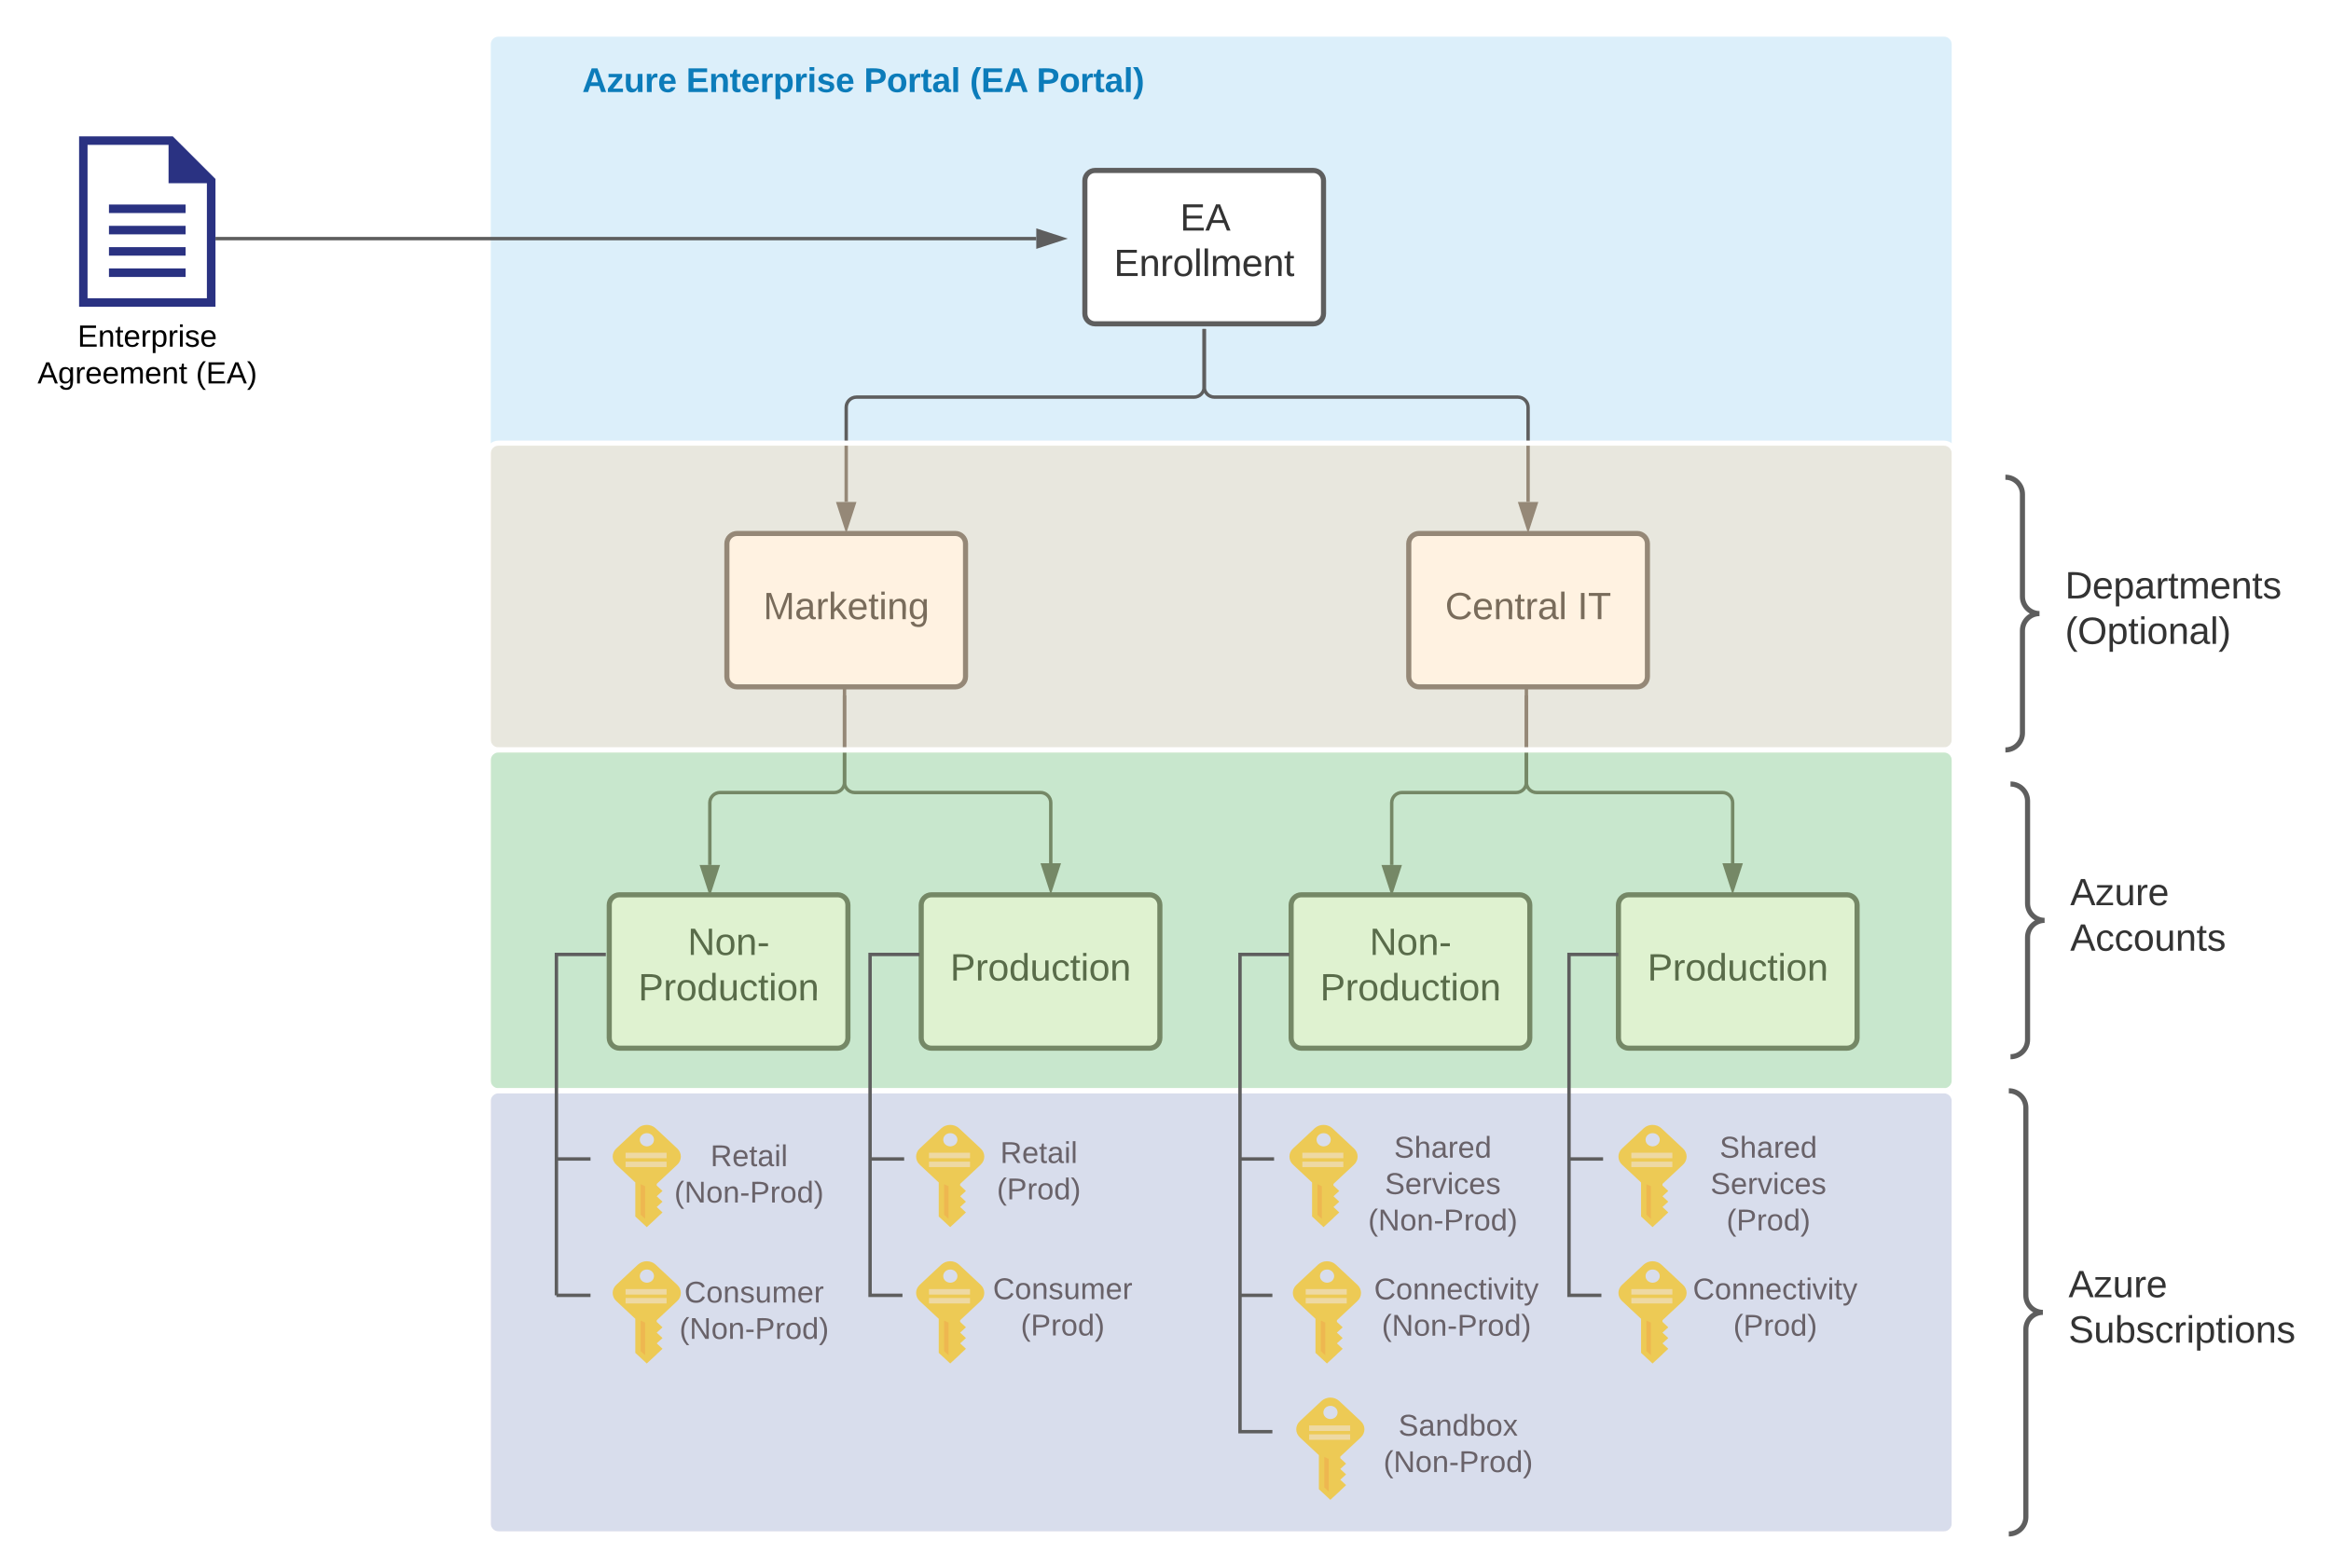 <svg xmlns="http://www.w3.org/2000/svg" xmlns:xlink="http://www.w3.org/1999/xlink" xmlns:lucid="lucid" width="1367.4" height="920"><g transform="translate(-113.6 -260)" lucid:page-tab-id="0_0"><path d="M0 0h1760v1360H0z" fill="#fff"/><path d="M214.96 340H160v100h80v-75l-25.04-25zm20 95h-70v-90h47.52v22.5h22.48V435z" stroke="#000" stroke-opacity="0" fill="#2a3282"/><path d="M177.52 380h44.96v5h-44.96v-5zM177.52 392.5h44.96v5h-44.96v-5zM177.52 405h44.96v5h-44.96v-5zM177.52 417.5h44.96v5h-44.96v-5z" stroke="#000" stroke-opacity="0" fill="#2a3282"/><path d="M240 340v100h-80V340h80z" stroke="#000" stroke-opacity="0" fill-opacity="0"/><use xlink:href="#a" transform="matrix(1,0,0,1,130,449) translate(29.075 14.4)"/><use xlink:href="#b" transform="matrix(1,0,0,1,130,449) translate(5.6 36)"/><use xlink:href="#c" transform="matrix(1,0,0,1,130,449) translate(98.5 36)"/><path d="M400 286c0-3.3 2.7-6 6-6h848c3.3 0 6 2.7 6 6v868c0 3.3-2.7 6-6 6H406c-3.3 0-6-2.7-6-6z" stroke="#fff" stroke-width="3" fill="#99d2f2" fill-opacity=".34"/><path d="M420 286c0-3.3 2.7-6 6-6h388c3.3 0 6 2.7 6 6v48c0 3.3-2.7 6-6 6H426c-3.3 0-6-2.7-6-6z" fill="none"/><use xlink:href="#d" transform="matrix(1,0,0,1,420,280) translate(35.139 34)"/><use xlink:href="#e" transform="matrix(1,0,0,1,420,280) translate(96.139 34)"/><use xlink:href="#f" transform="matrix(1,0,0,1,420,280) translate(200.417 34)"/><use xlink:href="#g" transform="matrix(1,0,0,1,420,280) translate(262.528 34)"/><use xlink:href="#h" transform="matrix(1,0,0,1,420,280) translate(301.694 34)"/><path d="M750 366c0-3.3 2.7-6 6-6h128c3.3 0 6 2.7 6 6v78c0 3.3-2.7 6-6 6H756c-3.3 0-6-2.7-6-6z" stroke="#5e5e5e" stroke-width="3" fill="#fff"/><use xlink:href="#i" transform="matrix(1,0,0,1,755,365) translate(50.802 30.278)"/><use xlink:href="#j" transform="matrix(1,0,0,1,755,365) translate(12.037 56.944)"/><path d="M241 400h480.5M241.03 400H240" stroke="#5e5e5e" stroke-width="2" fill="none"/><path d="M736.76 400l-14.26 4.64v-9.28z" stroke="#5e5e5e" stroke-width="2" fill="#5e5e5e"/><path d="M540 579c0-3.3 2.7-6 6-6h128c3.3 0 6 2.7 6 6v78c0 3.3-2.7 6-6 6H546c-3.3 0-6-2.7-6-6z" stroke="#5e5e5e" stroke-width="3" fill="#fff"/><use xlink:href="#k" transform="matrix(1,0,0,1,545,578) translate(16.327 45.278)"/><path d="M940 579c0-3.3 2.7-6 6-6h128c3.3 0 6 2.7 6 6v78c0 3.3-2.7 6-6 6H946c-3.3 0-6-2.7-6-6z" stroke="#5e5e5e" stroke-width="3" fill="#fff"/><use xlink:href="#l" transform="matrix(1,0,0,1,945,578) translate(16.358 45.278)"/><use xlink:href="#m" transform="matrix(1,0,0,1,945,578) translate(93.951 45.278)"/><path d="M820 454v33c0 3.3 2.7 6 6 6h178c3.3 0 6 2.7 6 6v55.5M820 454.03V453" stroke="#5e5e5e" stroke-width="2" fill="none"/><path d="M1010 569.76l-4.64-14.26h9.28z" stroke="#5e5e5e" stroke-width="2" fill="#5e5e5e"/><path d="M820 454v33c0 3.3-2.7 6-6 6H616c-3.3 0-6 2.7-6 6v55.5M820 454.03V453" stroke="#5e5e5e" stroke-width="2" fill="none"/><path d="M610 569.76l-4.64-14.26h9.28z" stroke="#5e5e5e" stroke-width="2" fill="#5e5e5e"/><path d="M871 791c0-3.3 2.7-6 6-6h128c3.3 0 6 2.7 6 6v78c0 3.3-2.7 6-6 6H877c-3.3 0-6-2.7-6-6z" stroke="#5e5e5e" stroke-width="3" fill="#fff"/><use xlink:href="#n" transform="matrix(1,0,0,1,876,790) translate(40.988 30.278)"/><use xlink:href="#o" transform="matrix(1,0,0,1,876,790) translate(11.975 56.944)"/><path d="M1063 791c0-3.3 2.7-6 6-6h128c3.3 0 6 2.7 6 6v78c0 3.3-2.7 6-6 6h-128c-3.3 0-6-2.7-6-6z" stroke="#5e5e5e" stroke-width="3" fill="#fff"/><use xlink:href="#o" transform="matrix(1,0,0,1,1068,790) translate(11.975 45.278)"/><path d="M1009 665v54c0 3.3-2.7 6-6 6h-67c-3.3 0-6 2.7-6 6v36.5M1009 665.03V664" stroke="#5e5e5e" stroke-width="2" fill="none"/><path d="M930 782.76l-4.64-14.26h9.28z" stroke="#5e5e5e" stroke-width="2" fill="#5e5e5e"/><path d="M1009 669v50c0 3.3 2.7 6 6 6h109c3.3 0 6 2.7 6 6v35.5M1009 669.03V668" stroke="#5e5e5e" stroke-width="2" fill="none"/><path d="M1130 781.76l-4.64-14.26h9.28z" stroke="#5e5e5e" stroke-width="2" fill="#5e5e5e"/><path d="M510.84 943.4c2.88-2.64 2.88-6.96 0-9.6l-12.64-11.82c-2.88-2.64-7.52-2.64-10.4 0l-12.64 11.82c-2.88 2.64-2.88 6.96 0 9.6l11.12 10.38v19.98L493 980l5.84-5.4v-.06l3.4-3.18-3.4-3.18 3.4-3.12-3.4-3.18 3.4-3.12-3.4-3.18v-.96l12-11.22zM493 924.86c2.32-.06 4.2 1.68 4.24 3.78.04 2.16-1.8 3.9-4.08 3.96H493c-2.32-.06-4.12-1.8-4.08-3.96.04-2.1 1.84-3.78 4.08-3.78z" stroke="#000" stroke-opacity="0" stroke-width="3" fill="#fcd116"/><path d="M489.42 972.75l2.62 2.4V956l-2.62-1.2z" stroke="#000" stroke-opacity="0" stroke-width="3" fill="#ff8c00" fill-opacity=".4"/><path d="M480.57 936.34h24.05v3.22h-24.05zm0 5.23h24.05v3.2h-24.05z" stroke="#000" stroke-opacity="0" stroke-width="3" fill="#fff" fill-opacity=".5"/><path d="M688.84 943.4c2.88-2.64 2.88-6.96 0-9.6l-12.64-11.82c-2.88-2.64-7.52-2.64-10.4 0l-12.64 11.82c-2.88 2.64-2.88 6.96 0 9.6l11.12 10.38v19.98L671 980l5.84-5.4v-.06l3.4-3.18-3.4-3.18 3.4-3.12-3.4-3.18 3.4-3.12-3.4-3.18v-.96l12-11.22zM671 924.86c2.32-.06 4.2 1.68 4.24 3.78.04 2.16-1.8 3.9-4.08 3.96H671c-2.32-.06-4.12-1.8-4.08-3.96.04-2.1 1.84-3.78 4.08-3.78z" stroke="#000" stroke-opacity="0" stroke-width="3" fill="#fcd116"/><path d="M667.42 972.75l2.62 2.4V956l-2.62-1.2z" stroke="#000" stroke-opacity="0" stroke-width="3" fill="#ff8c00" fill-opacity=".4"/><path d="M658.57 936.34h24.05v3.22h-24.05zm0 5.23h24.05v3.2h-24.05z" stroke="#000" stroke-opacity="0" stroke-width="3" fill="#fff" fill-opacity=".5"/><path d="M1100.84 943.4c2.88-2.64 2.88-6.96 0-9.6l-12.64-11.82c-2.88-2.64-7.52-2.64-10.4 0l-12.64 11.82c-2.88 2.64-2.88 6.96 0 9.6l11.12 10.38v19.98L1083 980l5.84-5.4v-.06l3.4-3.18-3.4-3.18 3.4-3.12-3.4-3.18 3.4-3.12-3.4-3.18v-.96l12-11.22zM1083 924.86c2.32-.06 4.2 1.68 4.24 3.78.04 2.16-1.8 3.9-4.08 3.96h-.16c-2.32-.06-4.12-1.8-4.08-3.96.04-2.1 1.84-3.78 4.08-3.78z" stroke="#000" stroke-opacity="0" stroke-width="3" fill="#fcd116"/><path d="M1079.42 972.75l2.62 2.4V956l-2.62-1.2z" stroke="#000" stroke-opacity="0" stroke-width="3" fill="#ff8c00" fill-opacity=".4"/><path d="M1070.57 936.34h24.05v3.22h-24.05zm0 5.23h24.05v3.2h-24.05z" stroke="#000" stroke-opacity="0" stroke-width="3" fill="#fff" fill-opacity=".5"/><path d="M909.84 1023.4c2.88-2.64 2.88-6.96 0-9.6l-12.64-11.82c-2.88-2.64-7.52-2.64-10.4 0l-12.64 11.82c-2.88 2.64-2.88 6.96 0 9.6l11.12 10.38v19.98L892 1060l5.84-5.4v-.06l3.4-3.18-3.4-3.18 3.4-3.12-3.4-3.18 3.4-3.12-3.4-3.18v-.96l12-11.22zM892 1004.86c2.32-.06 4.2 1.68 4.24 3.78.04 2.16-1.8 3.9-4.08 3.96H892c-2.32-.06-4.12-1.8-4.08-3.96.04-2.1 1.84-3.78 4.08-3.78z" stroke="#000" stroke-opacity="0" stroke-width="3" fill="#fcd116"/><path d="M888.42 1052.75l2.62 2.4V1036l-2.62-1.2z" stroke="#000" stroke-opacity="0" stroke-width="3" fill="#ff8c00" fill-opacity=".4"/><path d="M879.57 1016.34h24.05v3.22h-24.05zm0 5.23h24.05v3.2h-24.05z" stroke="#000" stroke-opacity="0" stroke-width="3" fill="#fff" fill-opacity=".5"/><path d="M911.84 1103.4c2.88-2.64 2.88-6.96 0-9.6l-12.64-11.82c-2.88-2.64-7.52-2.64-10.4 0l-12.64 11.82c-2.88 2.64-2.88 6.96 0 9.6l11.12 10.38v19.98L894 1140l5.84-5.4v-.06l3.4-3.18-3.4-3.18 3.4-3.12-3.4-3.18 3.4-3.12-3.4-3.18v-.96l12-11.22zM894 1084.86c2.32-.06 4.2 1.68 4.24 3.78.04 2.16-1.8 3.9-4.08 3.96H894c-2.32-.06-4.12-1.8-4.08-3.96.04-2.1 1.84-3.78 4.08-3.78z" stroke="#000" stroke-opacity="0" stroke-width="3" fill="#fcd116"/><path d="M890.42 1132.75l2.62 2.4V1116l-2.62-1.2z" stroke="#000" stroke-opacity="0" stroke-width="3" fill="#ff8c00" fill-opacity=".4"/><path d="M881.57 1096.34h24.05v3.22h-24.05zm0 5.23h24.05v3.2h-24.05z" stroke="#000" stroke-opacity="0" stroke-width="3" fill="#fff" fill-opacity=".5"/><path d="M471 791c0-3.3 2.7-6 6-6h128c3.3 0 6 2.7 6 6v78c0 3.3-2.7 6-6 6H477c-3.3 0-6-2.7-6-6z" stroke="#5e5e5e" stroke-width="3" fill="#fff"/><use xlink:href="#n" transform="matrix(1,0,0,1,476,790) translate(40.988 30.278)"/><use xlink:href="#o" transform="matrix(1,0,0,1,476,790) translate(11.975 56.944)"/><path d="M654 791c0-3.3 2.7-6 6-6h128c3.3 0 6 2.7 6 6v78c0 3.3-2.7 6-6 6H660c-3.3 0-6-2.7-6-6z" stroke="#5e5e5e" stroke-width="3" fill="#fff"/><use xlink:href="#o" transform="matrix(1,0,0,1,659,790) translate(11.975 45.278)"/><path d="M609 665v54c0 3.3-2.7 6-6 6h-67c-3.3 0-6 2.7-6 6v36.5M609 665.03V664" stroke="#5e5e5e" stroke-width="2" fill="none"/><path d="M530 782.76l-4.64-14.26h9.28z" stroke="#5e5e5e" stroke-width="2" fill="#5e5e5e"/><path d="M609 669v50c0 3.3 2.7 6 6 6h109c3.3 0 6 2.7 6 6v35.5M609 669.03V668" stroke="#5e5e5e" stroke-width="2" fill="none"/><path d="M730 781.76l-4.64-14.26h9.28z" stroke="#5e5e5e" stroke-width="2" fill="#5e5e5e"/><path d="M510.84 1023.4c2.88-2.64 2.88-6.96 0-9.6l-12.64-11.82c-2.88-2.64-7.52-2.64-10.4 0l-12.64 11.82c-2.88 2.64-2.88 6.96 0 9.6l11.12 10.38v19.98L493 1060l5.84-5.4v-.06l3.4-3.18-3.4-3.18 3.4-3.12-3.4-3.18 3.4-3.12-3.4-3.18v-.96l12-11.22zM493 1004.86c2.32-.06 4.2 1.68 4.24 3.78.04 2.16-1.8 3.9-4.08 3.96H493c-2.32-.06-4.12-1.8-4.08-3.96.04-2.1 1.84-3.78 4.08-3.78z" stroke="#000" stroke-opacity="0" stroke-width="3" fill="#fcd116"/><path d="M489.42 1052.75l2.62 2.4V1036l-2.62-1.2z" stroke="#000" stroke-opacity="0" stroke-width="3" fill="#ff8c00" fill-opacity=".4"/><path d="M480.57 1016.34h24.05v3.22h-24.05zm0 5.23h24.05v3.2h-24.05z" stroke="#000" stroke-opacity="0" stroke-width="3" fill="#fff" fill-opacity=".5"/><path d="M907.84 943.4c2.88-2.64 2.88-6.96 0-9.6l-12.64-11.82c-2.88-2.64-7.52-2.64-10.4 0l-12.64 11.82c-2.88 2.64-2.88 6.96 0 9.6l11.12 10.38v19.98L890 980l5.84-5.4v-.06l3.4-3.18-3.4-3.18 3.4-3.12-3.4-3.18 3.4-3.12-3.4-3.18v-.96l12-11.22zM890 924.86c2.32-.06 4.2 1.68 4.24 3.78.04 2.16-1.8 3.9-4.08 3.96H890c-2.32-.06-4.12-1.8-4.08-3.96.04-2.1 1.84-3.78 4.08-3.78z" stroke="#000" stroke-opacity="0" stroke-width="3" fill="#fcd116"/><path d="M886.42 972.75l2.62 2.4V956l-2.62-1.2z" stroke="#000" stroke-opacity="0" stroke-width="3" fill="#ff8c00" fill-opacity=".4"/><path d="M877.57 936.34h24.05v3.22h-24.05zm0 5.23h24.05v3.2h-24.05z" stroke="#000" stroke-opacity="0" stroke-width="3" fill="#fff" fill-opacity=".5"/><path d="M433 919c0-3.3 2.7-6 6-6h228c3.3 0 6 2.7 6 6v62c0 3.3-2.7 6-6 6H439c-3.3 0-6-2.7-6-6z" stroke="#000" stroke-opacity="0" stroke-width="3" fill="#fff" fill-opacity="0"/><use xlink:href="#p" transform="matrix(1,0,0,1,438,918) translate(92.358 26.222)"/><use xlink:href="#q" transform="matrix(1,0,0,1,438,918) translate(71.173 47.556)"/><path d="M436 999c0-3.3 2.7-6 6-6h228c3.3 0 6 2.7 6 6v62c0 3.3-2.7 6-6 6H442c-3.3 0-6-2.7-6-6z" stroke="#000" stroke-opacity="0" stroke-width="3" fill="#fff" fill-opacity="0"/><use xlink:href="#r" transform="matrix(1,0,0,1,441,998) translate(74.086 26.222)"/><use xlink:href="#s" transform="matrix(1,0,0,1,441,998) translate(71.173 47.556)"/><path d="M603 926c0-3.3 2.7-6 6-6h228c3.3 0 6 2.7 6 6v48c0 3.3-2.7 6-6 6H609c-3.3 0-6-2.7-6-6z" stroke="#000" stroke-opacity="0" stroke-width="3" fill="#fff" fill-opacity="0"/><use xlink:href="#p" transform="matrix(1,0,0,1,608,925) translate(92.358 17.347)"/><use xlink:href="#t" transform="matrix(1,0,0,1,608,925) translate(90.383 38.681)"/><path d="M617 1009c0-3.3 2.7-6 6-6h228c3.3 0 6 2.7 6 6v62c0 3.3-2.7 6-6 6H623c-3.3 0-6-2.7-6-6z" stroke="#000" stroke-opacity="0" stroke-width="3" fill="#fff" fill-opacity="0"/><use xlink:href="#u" transform="matrix(1,0,0,1,622,1008) translate(74.086 14.222)"/><use xlink:href="#t" transform="matrix(1,0,0,1,622,1008) translate(90.383 35.556)"/><path d="M688.84 1023.4c2.88-2.64 2.88-6.96 0-9.6l-12.64-11.82c-2.88-2.64-7.52-2.64-10.4 0l-12.64 11.82c-2.88 2.64-2.88 6.96 0 9.6l11.12 10.38v19.98L671 1060l5.84-5.4v-.06l3.4-3.18-3.4-3.18 3.4-3.12-3.4-3.18 3.4-3.12-3.4-3.18v-.96l12-11.22zM671 1004.86c2.32-.06 4.2 1.68 4.24 3.78.04 2.16-1.8 3.9-4.08 3.96H671c-2.32-.06-4.12-1.8-4.08-3.96.04-2.1 1.84-3.78 4.08-3.78z" stroke="#000" stroke-opacity="0" stroke-width="3" fill="#fcd116"/><path d="M667.42 1052.75l2.62 2.4V1036l-2.62-1.2z" stroke="#000" stroke-opacity="0" stroke-width="3" fill="#ff8c00" fill-opacity=".4"/><path d="M658.57 1016.34h24.05v3.22h-24.05zm0 5.23h24.05v3.2h-24.05z" stroke="#000" stroke-opacity="0" stroke-width="3" fill="#fff" fill-opacity=".5"/><path d="M840 926c0-3.3 2.7-6 6-6h228c3.3 0 6 2.7 6 6v62c0 3.3-2.7 6-6 6H846c-3.3 0-6-2.7-6-6z" stroke="#000" stroke-opacity="0" stroke-width="3" fill="#fff" fill-opacity="0"/><use xlink:href="#v" transform="matrix(1,0,0,1,845,925) translate(86.383 14.222)"/><use xlink:href="#w" transform="matrix(1,0,0,1,845,925) translate(80.975 35.556)"/><use xlink:href="#q" transform="matrix(1,0,0,1,845,925) translate(71.173 56.889)"/><path d="M848 1006c0-3.3 2.7-6 6-6h228c3.3 0 6 2.7 6 6v48c0 3.3-2.7 6-6 6H854c-3.3 0-6-2.7-6-6z" stroke="#000" stroke-opacity="0" stroke-width="3" fill="#fff" fill-opacity="0"/><use xlink:href="#x" transform="matrix(1,0,0,1,853,1005) translate(66.679 17.347)"/><use xlink:href="#q" transform="matrix(1,0,0,1,853,1005) translate(71.173 38.681)"/><path d="M849 1086c0-3.3 2.7-6 6-6h228c3.3 0 6 2.7 6 6v48c0 3.3-2.7 6-6 6H855c-3.3 0-6-2.7-6-6z" stroke="#000" stroke-opacity="0" stroke-width="3" fill="#fff" fill-opacity="0"/><use xlink:href="#y" transform="matrix(1,0,0,1,854,1085) translate(79.938 17.347)"/><use xlink:href="#q" transform="matrix(1,0,0,1,854,1085) translate(71.173 38.681)"/><path d="M1100.84 1023.4c2.88-2.64 2.88-6.96 0-9.6l-12.64-11.82c-2.88-2.64-7.52-2.64-10.4 0l-12.64 11.82c-2.88 2.64-2.88 6.96 0 9.6l11.12 10.38v19.98l6.72 6.24 5.84-5.4v-.06l3.4-3.18-3.4-3.18 3.4-3.12-3.4-3.18 3.4-3.12-3.4-3.18v-.96l12-11.22zm-17.84-18.54c2.32-.06 4.2 1.68 4.24 3.78.04 2.16-1.8 3.9-4.08 3.96h-.16c-2.32-.06-4.12-1.8-4.08-3.96.04-2.1 1.84-3.78 4.08-3.78z" stroke="#000" stroke-opacity="0" stroke-width="3" fill="#fcd116"/><path d="M1079.42 1052.75l2.62 2.4V1036l-2.62-1.2z" stroke="#000" stroke-opacity="0" stroke-width="3" fill="#ff8c00" fill-opacity=".4"/><path d="M1070.57 1016.34h24.05v3.22h-24.05zm0 5.23h24.05v3.2h-24.05z" stroke="#000" stroke-opacity="0" stroke-width="3" fill="#fff" fill-opacity=".5"/><path d="M1031 926c0-3.3 2.7-6 6-6h228c3.3 0 6 2.7 6 6v62c0 3.3-2.7 6-6 6h-228c-3.3 0-6-2.7-6-6z" stroke="#000" stroke-opacity="0" stroke-width="3" fill="#fff" fill-opacity="0"/><use xlink:href="#v" transform="matrix(1,0,0,1,1036,925) translate(86.383 14.222)"/><use xlink:href="#z" transform="matrix(1,0,0,1,1036,925) translate(80.975 35.556)"/><use xlink:href="#A" transform="matrix(1,0,0,1,1036,925) translate(90.383 56.889)"/><path d="M1035 1006c0-3.3 2.7-6 6-6h228c3.3 0 6 2.7 6 6v48c0 3.3-2.7 6-6 6h-228c-3.3 0-6-2.7-6-6z" stroke="#000" stroke-opacity="0" stroke-width="3" fill="#fff" fill-opacity="0"/><use xlink:href="#x" transform="matrix(1,0,0,1,1040,1005) translate(66.679 17.347)"/><use xlink:href="#t" transform="matrix(1,0,0,1,1040,1005) translate(90.383 38.681)"/><path d="M400 526c0-3.3 2.7-6 6-6h848c3.3 0 6 2.7 6 6v168c0 3.3-2.7 6-6 6H406c-3.3 0-6-2.7-6-6z" stroke="#fff" stroke-width="3" fill="#ffdba9" fill-opacity=".34"/><path d="M400 706c0-3.3 2.7-6 6-6h848c3.3 0 6 2.7 6 6v188c0 3.3-2.7 6-6 6H406c-3.3 0-6-2.7-6-6z" stroke="#fff" stroke-width="3" fill="#a3d977" fill-opacity=".34"/><path d="M400 906c0-3.3 2.7-6 6-6h848c3.3 0 6 2.7 6 6v248c0 3.3-2.7 6-6 6H406c-3.3 0-6-2.7-6-6z" stroke="#fff" stroke-width="3" fill="#d1bcd2" fill-opacity=".34"/><path d="M440 1019V821M440 1018.97v1.03M440 821.03V820M440 820h28M440.03 820H439M467.97 820H469M441 1020h18M441.03 1020H440M458.97 1020H460M441 940h18M441.03 940H440M458.97 940H460M841 1019V821M841 1018.97v1.03M841 821.03V820M841 820h28M841.03 820H840M868.97 820H870M842 940h18M842.03 940H841M859.97 940H861M841 1020h18M841.03 1020H840M858.97 1020H860M841 1021v78M841 1021.03V1020M841 1098.97v1.03M841 1100h18M841.03 1100H840M858.97 1100H860M1034 1019V821M1034 1018.97v1.03M1034 821.03V820M1034 820h28M1034.03 820H1033M1061.97 820h1.03M1035 940h18M1035.03 940H1034M1052.97 940h1.03M1034 1020h18M1034.03 1020H1033M1051.97 1020h1.03M624 1019V821M624 1018.97v1.03M624 821.03V820M624 820h28M624.03 820H623M651.97 820H653M625 940h18M625.03 940H624M642.97 940H644M624 1020h18M624.03 1020H623M641.97 1020H643" stroke="#5e5e5e" stroke-width="2" fill="none"/><path d="M1290 546c0-3.3 2.7-6 6-6h68c3.3 0 6 2.7 6 6v148c0 3.3-2.7 6-6 6h-68c-3.3 0-6-2.7-6-6z" fill="none"/><path d="M1290 700c5.52 0 10-4.48 10-10v-60c0-5.52 4.48-10 10-10-5.52 0-10-4.48-10-10v-60c0-5.52-4.48-10-10-10" stroke="#5e5e5e" stroke-width="3" fill="none"/><g><use xlink:href="#B" transform="matrix(1,0,0,1,1325,545) translate(0 66.111)"/><use xlink:href="#C" transform="matrix(1,0,0,1,1325,545) translate(0 92.778)"/></g><path d="M1293 726c0-3.3 2.7-6 6-6h68c3.3 0 6 2.7 6 6v148c0 3.3-2.7 6-6 6h-68c-3.3 0-6-2.7-6-6z" fill="none"/><path d="M1293 880c5.52 0 10-4.48 10-10v-60c0-5.52 4.48-10 10-10-5.52 0-10-4.48-10-10v-60c0-5.52-4.48-10-10-10" stroke="#5e5e5e" stroke-width="3" fill="none"/><g><use xlink:href="#D" transform="matrix(1,0,0,1,1328,725) translate(0 66.111)"/><use xlink:href="#E" transform="matrix(1,0,0,1,1328,725) translate(0 92.778)"/></g><path d="M1292 906c0-3.3 2.7-6 6-6h68c3.3 0 6 2.7 6 6v248c0 3.3-2.7 6-6 6h-68c-3.3 0-6-2.7-6-6z" fill="none"/><path d="M1292 1160c5.52 0 10-4.48 10-10v-110c0-5.52 4.48-10 10-10-5.52 0-10-4.48-10-10V910c0-5.52-4.48-10-10-10" stroke="#5e5e5e" stroke-width="3" fill="none"/><g><use xlink:href="#D" transform="matrix(1,0,0,1,1327,905) translate(0 116.111)"/><use xlink:href="#F" transform="matrix(1,0,0,1,1327,905) translate(0 142.778)"/></g><defs><path d="M30 0v-248h187v28H63v79h144v27H63v87h162V0H30" id="G"/><path d="M117-194c89-4 53 116 60 194h-32v-121c0-31-8-49-39-48C34-167 62-67 57 0H25l-1-190h30c1 10-1 24 2 32 11-22 29-35 61-36" id="H"/><path d="M59-47c-2 24 18 29 38 22v24C64 9 27 4 27-40v-127H5v-23h24l9-43h21v43h35v23H59v120" id="I"/><path d="M100-194c63 0 86 42 84 106H49c0 40 14 67 53 68 26 1 43-12 49-29l28 8c-11 28-37 45-77 45C44 4 14-33 15-96c1-61 26-98 85-98zm52 81c6-60-76-77-97-28-3 7-6 17-6 28h103" id="J"/><path d="M114-163C36-179 61-72 57 0H25l-1-190h30c1 12-1 29 2 39 6-27 23-49 58-41v29" id="K"/><path d="M115-194c55 1 70 41 70 98S169 2 115 4C84 4 66-9 55-30l1 105H24l-1-265h31l2 30c10-21 28-34 59-34zm-8 174c40 0 45-34 45-75s-6-73-45-74c-42 0-51 32-51 76 0 43 10 73 51 73" id="L"/><path d="M24-231v-30h32v30H24zM24 0v-190h32V0H24" id="M"/><path d="M135-143c-3-34-86-38-87 0 15 53 115 12 119 90S17 21 10-45l28-5c4 36 97 45 98 0-10-56-113-15-118-90-4-57 82-63 122-42 12 7 21 19 24 35" id="N"/><g id="a"><use transform="matrix(0.05,0,0,0.05,0,0)" xlink:href="#G"/><use transform="matrix(0.05,0,0,0.05,12,0)" xlink:href="#H"/><use transform="matrix(0.05,0,0,0.05,22,0)" xlink:href="#I"/><use transform="matrix(0.05,0,0,0.05,27,0)" xlink:href="#J"/><use transform="matrix(0.05,0,0,0.05,37,0)" xlink:href="#K"/><use transform="matrix(0.05,0,0,0.05,42.95,0)" xlink:href="#L"/><use transform="matrix(0.05,0,0,0.05,52.95,0)" xlink:href="#K"/><use transform="matrix(0.05,0,0,0.05,58.9,0)" xlink:href="#M"/><use transform="matrix(0.05,0,0,0.05,62.85,0)" xlink:href="#N"/><use transform="matrix(0.05,0,0,0.05,71.85,0)" xlink:href="#J"/></g><path d="M205 0l-28-72H64L36 0H1l101-248h38L239 0h-34zm-38-99l-47-123c-12 45-31 82-46 123h93" id="O"/><path d="M177-190C167-65 218 103 67 71c-23-6-38-20-44-43l32-5c15 47 100 32 89-28v-30C133-14 115 1 83 1 29 1 15-40 15-95c0-56 16-97 71-98 29-1 48 16 59 35 1-10 0-23 2-32h30zM94-22c36 0 50-32 50-73 0-42-14-75-50-75-39 0-46 34-46 75s6 73 46 73" id="P"/><path d="M210-169c-67 3-38 105-44 169h-31v-121c0-29-5-50-35-48C34-165 62-65 56 0H25l-1-190h30c1 10-1 24 2 32 10-44 99-50 107 0 11-21 27-35 58-36 85-2 47 119 55 194h-31v-121c0-29-5-49-35-48" id="Q"/><g id="b"><use transform="matrix(0.05,0,0,0.05,0,0)" xlink:href="#O"/><use transform="matrix(0.05,0,0,0.05,12,0)" xlink:href="#P"/><use transform="matrix(0.05,0,0,0.05,22,0)" xlink:href="#K"/><use transform="matrix(0.05,0,0,0.05,27.95,0)" xlink:href="#J"/><use transform="matrix(0.05,0,0,0.05,37.95,0)" xlink:href="#J"/><use transform="matrix(0.05,0,0,0.05,47.95,0)" xlink:href="#Q"/><use transform="matrix(0.05,0,0,0.05,62.9,0)" xlink:href="#J"/><use transform="matrix(0.05,0,0,0.05,72.9,0)" xlink:href="#H"/><use transform="matrix(0.05,0,0,0.05,82.9,0)" xlink:href="#I"/></g><path d="M87 75C49 33 22-17 22-94c0-76 28-126 65-167h31c-38 41-64 92-64 168S80 34 118 75H87" id="R"/><path d="M33-261c38 41 65 92 65 168S71 34 33 75H2C39 34 66-17 66-93S39-220 2-261h31" id="S"/><g id="c"><use transform="matrix(0.05,0,0,0.05,0,0)" xlink:href="#R"/><use transform="matrix(0.05,0,0,0.05,5.95,0)" xlink:href="#G"/><use transform="matrix(0.05,0,0,0.05,17.95,0)" xlink:href="#O"/><use transform="matrix(0.05,0,0,0.05,29.95,0)" xlink:href="#S"/></g><path fill="#0c7cba" d="M199 0l-22-63H83L61 0H9l90-248h61L250 0h-51zm-33-102l-36-108c-10 38-24 72-36 108h72" id="T"/><path fill="#0c7cba" d="M12 0v-35l95-120H19v-35h142v35L67-36h103V0H12" id="U"/><path fill="#0c7cba" d="M85 4C-2 5 27-109 22-190h50c7 57-23 150 33 157 60-5 35-97 40-157h50l1 190h-47c-2-12 1-28-3-38-12 25-28 42-61 42" id="V"/><path fill="#0c7cba" d="M135-150c-39-12-60 13-60 57V0H25l-1-190h47c2 13-1 29 3 40 6-28 27-53 61-41v41" id="W"/><path fill="#0c7cba" d="M185-48c-13 30-37 53-82 52C43 2 14-33 14-96s30-98 90-98c62 0 83 45 84 108H66c0 31 8 55 39 56 18 0 30-7 34-22zm-45-69c5-46-57-63-70-21-2 6-4 13-4 21h74" id="X"/><g id="d"><use transform="matrix(0.056,0,0,0.056,0,0)" xlink:href="#T"/><use transform="matrix(0.056,0,0,0.056,14.389,0)" xlink:href="#U"/><use transform="matrix(0.056,0,0,0.056,24.389,0)" xlink:href="#V"/><use transform="matrix(0.056,0,0,0.056,36.556,0)" xlink:href="#W"/><use transform="matrix(0.056,0,0,0.056,44.333,0)" xlink:href="#X"/></g><path fill="#0c7cba" d="M24 0v-248h195v40H76v63h132v40H76v65h150V0H24" id="Y"/><path fill="#0c7cba" d="M135-194c87-1 58 113 63 194h-50c-7-57 23-157-34-157-59 0-34 97-39 157H25l-1-190h47c2 12-1 28 3 38 12-26 28-41 61-42" id="Z"/><path fill="#0c7cba" d="M115-3C79 11 28 4 28-45v-112H4v-33h27l15-45h31v45h36v33H77v99c-1 23 16 31 38 25v30" id="aa"/><path fill="#0c7cba" d="M135-194c53 0 70 44 70 98 0 56-19 98-73 100-31 1-45-17-59-34 3 33 2 69 2 105H25l-1-265h48c2 10 0 23 3 31 11-24 29-35 60-35zM114-30c33 0 39-31 40-66 0-38-9-64-40-64-56 0-55 130 0 130" id="ab"/><path fill="#0c7cba" d="M25-224v-37h50v37H25zM25 0v-190h50V0H25" id="ac"/><path fill="#0c7cba" d="M137-138c1-29-70-34-71-4 15 46 118 7 119 86 1 83-164 76-172 9l43-7c4 19 20 25 44 25 33 8 57-30 24-41C81-84 22-81 20-136c-2-80 154-74 161-7" id="ad"/><g id="e"><use transform="matrix(0.056,0,0,0.056,0,0)" xlink:href="#Y"/><use transform="matrix(0.056,0,0,0.056,13.333,0)" xlink:href="#Z"/><use transform="matrix(0.056,0,0,0.056,25.5,0)" xlink:href="#aa"/><use transform="matrix(0.056,0,0,0.056,32.111,0)" xlink:href="#X"/><use transform="matrix(0.056,0,0,0.056,43.222,0)" xlink:href="#W"/><use transform="matrix(0.056,0,0,0.056,51,0)" xlink:href="#ab"/><use transform="matrix(0.056,0,0,0.056,63.167,0)" xlink:href="#W"/><use transform="matrix(0.056,0,0,0.056,70.944,0)" xlink:href="#ac"/><use transform="matrix(0.056,0,0,0.056,76.5,0)" xlink:href="#ad"/><use transform="matrix(0.056,0,0,0.056,87.611,0)" xlink:href="#X"/></g><path fill="#0c7cba" d="M24-248c93 1 206-16 204 79-1 75-69 88-152 82V0H24v-248zm52 121c47 0 100 7 100-41 0-47-54-39-100-39v80" id="ae"/><path fill="#0c7cba" d="M110-194c64 0 96 36 96 99 0 64-35 99-97 99-61 0-95-36-95-99 0-62 34-99 96-99zm-1 164c35 0 45-28 45-65 0-40-10-65-43-65-34 0-45 26-45 65 0 36 10 65 43 65" id="af"/><path fill="#0c7cba" d="M133-34C117-15 103 5 69 4 32 3 11-16 11-54c-1-60 55-63 116-61 1-26-3-47-28-47-18 1-26 9-28 27l-52-2c7-38 36-58 82-57s74 22 75 68l1 82c-1 14 12 18 25 15v27c-30 8-71 5-69-32zm-48 3c29 0 43-24 42-57-32 0-66-3-65 30 0 17 8 27 23 27" id="ag"/><path fill="#0c7cba" d="M25 0v-261h50V0H25" id="ah"/><g id="f"><use transform="matrix(0.056,0,0,0.056,0,0)" xlink:href="#ae"/><use transform="matrix(0.056,0,0,0.056,13.333,0)" xlink:href="#af"/><use transform="matrix(0.056,0,0,0.056,25.5,0)" xlink:href="#W"/><use transform="matrix(0.056,0,0,0.056,33.278,0)" xlink:href="#aa"/><use transform="matrix(0.056,0,0,0.056,39.889,0)" xlink:href="#ag"/><use transform="matrix(0.056,0,0,0.056,51,0)" xlink:href="#ah"/></g><path fill="#0c7cba" d="M67-93c0 74 22 123 53 168H70C40 30 18-18 18-93s22-123 52-168h50c-32 44-53 94-53 168" id="ai"/><g id="g"><use transform="matrix(0.056,0,0,0.056,0,0)" xlink:href="#ai"/><use transform="matrix(0.056,0,0,0.056,6.611,0)" xlink:href="#Y"/><use transform="matrix(0.056,0,0,0.056,19.944,0)" xlink:href="#T"/></g><path fill="#0c7cba" d="M102-93c0 74-22 123-52 168H0C30 29 54-18 53-93c0-74-22-123-53-168h50c30 45 52 94 52 168" id="aj"/><g id="h"><use transform="matrix(0.056,0,0,0.056,0,0)" xlink:href="#ae"/><use transform="matrix(0.056,0,0,0.056,13.333,0)" xlink:href="#af"/><use transform="matrix(0.056,0,0,0.056,25.5,0)" xlink:href="#W"/><use transform="matrix(0.056,0,0,0.056,33.278,0)" xlink:href="#aa"/><use transform="matrix(0.056,0,0,0.056,39.889,0)" xlink:href="#ag"/><use transform="matrix(0.056,0,0,0.056,51,0)" xlink:href="#ah"/><use transform="matrix(0.056,0,0,0.056,56.556,0)" xlink:href="#aj"/></g><path fill="#333" d="M30 0v-248h187v28H63v79h144v27H63v87h162V0H30" id="ak"/><path fill="#333" d="M205 0l-28-72H64L36 0H1l101-248h38L239 0h-34zm-38-99l-47-123c-12 45-31 82-46 123h93" id="al"/><g id="i"><use transform="matrix(0.062,0,0,0.062,0,0)" xlink:href="#ak"/><use transform="matrix(0.062,0,0,0.062,14.815,0)" xlink:href="#al"/></g><path fill="#333" d="M117-194c89-4 53 116 60 194h-32v-121c0-31-8-49-39-48C34-167 62-67 57 0H25l-1-190h30c1 10-1 24 2 32 11-22 29-35 61-36" id="am"/><path fill="#333" d="M114-163C36-179 61-72 57 0H25l-1-190h30c1 12-1 29 2 39 6-27 23-49 58-41v29" id="an"/><path fill="#333" d="M100-194c62-1 85 37 85 99 1 63-27 99-86 99S16-35 15-95c0-66 28-99 85-99zM99-20c44 1 53-31 53-75 0-43-8-75-51-75s-53 32-53 75 10 74 51 75" id="ao"/><path fill="#333" d="M24 0v-261h32V0H24" id="ap"/><path fill="#333" d="M210-169c-67 3-38 105-44 169h-31v-121c0-29-5-50-35-48C34-165 62-65 56 0H25l-1-190h30c1 10-1 24 2 32 10-44 99-50 107 0 11-21 27-35 58-36 85-2 47 119 55 194h-31v-121c0-29-5-49-35-48" id="aq"/><path fill="#333" d="M100-194c63 0 86 42 84 106H49c0 40 14 67 53 68 26 1 43-12 49-29l28 8c-11 28-37 45-77 45C44 4 14-33 15-96c1-61 26-98 85-98zm52 81c6-60-76-77-97-28-3 7-6 17-6 28h103" id="ar"/><path fill="#333" d="M59-47c-2 24 18 29 38 22v24C64 9 27 4 27-40v-127H5v-23h24l9-43h21v43h35v23H59v120" id="as"/><g id="j"><use transform="matrix(0.062,0,0,0.062,0,0)" xlink:href="#ak"/><use transform="matrix(0.062,0,0,0.062,14.815,0)" xlink:href="#am"/><use transform="matrix(0.062,0,0,0.062,27.16,0)" xlink:href="#an"/><use transform="matrix(0.062,0,0,0.062,34.506,0)" xlink:href="#ao"/><use transform="matrix(0.062,0,0,0.062,46.852,0)" xlink:href="#ap"/><use transform="matrix(0.062,0,0,0.062,51.728,0)" xlink:href="#ap"/><use transform="matrix(0.062,0,0,0.062,56.605,0)" xlink:href="#aq"/><use transform="matrix(0.062,0,0,0.062,75.062,0)" xlink:href="#ar"/><use transform="matrix(0.062,0,0,0.062,87.407,0)" xlink:href="#am"/><use transform="matrix(0.062,0,0,0.062,99.753,0)" xlink:href="#as"/></g><path fill="#333" d="M240 0l2-218c-23 76-54 145-80 218h-23L58-218 59 0H30v-248h44l77 211c21-75 51-140 76-211h43V0h-30" id="at"/><path fill="#333" d="M141-36C126-15 110 5 73 4 37 3 15-17 15-53c-1-64 63-63 125-63 3-35-9-54-41-54-24 1-41 7-42 31l-33-3c5-37 33-52 76-52 45 0 72 20 72 64v82c-1 20 7 32 28 27v20c-31 9-61-2-59-35zM48-53c0 20 12 33 32 33 41-3 63-29 60-74-43 2-92-5-92 41" id="au"/><path fill="#333" d="M143 0L79-87 56-68V0H24v-261h32v163l83-92h37l-77 82L181 0h-38" id="av"/><path fill="#333" d="M24-231v-30h32v30H24zM24 0v-190h32V0H24" id="aw"/><path fill="#333" d="M177-190C167-65 218 103 67 71c-23-6-38-20-44-43l32-5c15 47 100 32 89-28v-30C133-14 115 1 83 1 29 1 15-40 15-95c0-56 16-97 71-98 29-1 48 16 59 35 1-10 0-23 2-32h30zM94-22c36 0 50-32 50-73 0-42-14-75-50-75-39 0-46 34-46 75s6 73 46 73" id="ax"/><g id="k"><use transform="matrix(0.062,0,0,0.062,0,0)" xlink:href="#at"/><use transform="matrix(0.062,0,0,0.062,18.457,0)" xlink:href="#au"/><use transform="matrix(0.062,0,0,0.062,30.802,0)" xlink:href="#an"/><use transform="matrix(0.062,0,0,0.062,38.148,0)" xlink:href="#av"/><use transform="matrix(0.062,0,0,0.062,49.259,0)" xlink:href="#ar"/><use transform="matrix(0.062,0,0,0.062,61.605,0)" xlink:href="#as"/><use transform="matrix(0.062,0,0,0.062,67.778,0)" xlink:href="#aw"/><use transform="matrix(0.062,0,0,0.062,72.654,0)" xlink:href="#am"/><use transform="matrix(0.062,0,0,0.062,85,0)" xlink:href="#ax"/></g><path fill="#333" d="M212-179c-10-28-35-45-73-45-59 0-87 40-87 99 0 60 29 101 89 101 43 0 62-24 78-52l27 14C228-24 195 4 139 4 59 4 22-46 18-125c-6-104 99-153 187-111 19 9 31 26 39 46" id="ay"/><g id="l"><use transform="matrix(0.062,0,0,0.062,0,0)" xlink:href="#ay"/><use transform="matrix(0.062,0,0,0.062,15.988,0)" xlink:href="#ar"/><use transform="matrix(0.062,0,0,0.062,28.333,0)" xlink:href="#am"/><use transform="matrix(0.062,0,0,0.062,40.679,0)" xlink:href="#as"/><use transform="matrix(0.062,0,0,0.062,46.852,0)" xlink:href="#an"/><use transform="matrix(0.062,0,0,0.062,54.198,0)" xlink:href="#au"/><use transform="matrix(0.062,0,0,0.062,66.543,0)" xlink:href="#ap"/></g><path fill="#333" d="M33 0v-248h34V0H33" id="az"/><path fill="#333" d="M127-220V0H93v-220H8v-28h204v28h-85" id="aA"/><g id="m"><use transform="matrix(0.062,0,0,0.062,0,0)" xlink:href="#az"/><use transform="matrix(0.062,0,0,0.062,6.173,0)" xlink:href="#aA"/></g><path fill="#333" d="M190 0L58-211 59 0H30v-248h39L202-35l-2-213h31V0h-41" id="aB"/><path fill="#333" d="M16-82v-28h88v28H16" id="aC"/><g id="n"><use transform="matrix(0.062,0,0,0.062,0,0)" xlink:href="#aB"/><use transform="matrix(0.062,0,0,0.062,15.988,0)" xlink:href="#ao"/><use transform="matrix(0.062,0,0,0.062,28.333,0)" xlink:href="#am"/><use transform="matrix(0.062,0,0,0.062,40.679,0)" xlink:href="#aC"/></g><path fill="#333" d="M30-248c87 1 191-15 191 75 0 78-77 80-158 76V0H30v-248zm33 125c57 0 124 11 124-50 0-59-68-47-124-48v98" id="aD"/><path fill="#333" d="M85-194c31 0 48 13 60 33l-1-100h32l1 261h-30c-2-10 0-23-3-31C134-8 116 4 85 4 32 4 16-35 15-94c0-66 23-100 70-100zm9 24c-40 0-46 34-46 75 0 40 6 74 45 74 42 0 51-32 51-76 0-42-9-74-50-73" id="aE"/><path fill="#333" d="M84 4C-5 8 30-112 23-190h32v120c0 31 7 50 39 49 72-2 45-101 50-169h31l1 190h-30c-1-10 1-25-2-33-11 22-28 36-60 37" id="aF"/><path fill="#333" d="M96-169c-40 0-48 33-48 73s9 75 48 75c24 0 41-14 43-38l32 2c-6 37-31 61-74 61-59 0-76-41-82-99-10-93 101-131 147-64 4 7 5 14 7 22l-32 3c-4-21-16-35-41-35" id="aG"/><g id="o"><use transform="matrix(0.062,0,0,0.062,0,0)" xlink:href="#aD"/><use transform="matrix(0.062,0,0,0.062,14.815,0)" xlink:href="#an"/><use transform="matrix(0.062,0,0,0.062,22.16,0)" xlink:href="#ao"/><use transform="matrix(0.062,0,0,0.062,34.506,0)" xlink:href="#aE"/><use transform="matrix(0.062,0,0,0.062,46.852,0)" xlink:href="#aF"/><use transform="matrix(0.062,0,0,0.062,59.198,0)" xlink:href="#aG"/><use transform="matrix(0.062,0,0,0.062,70.309,0)" xlink:href="#as"/><use transform="matrix(0.062,0,0,0.062,76.481,0)" xlink:href="#aw"/><use transform="matrix(0.062,0,0,0.062,81.358,0)" xlink:href="#ao"/><use transform="matrix(0.062,0,0,0.062,93.704,0)" xlink:href="#am"/></g><path fill="#333" d="M233-177c-1 41-23 64-60 70L243 0h-38l-65-103H63V0H30v-248c88 3 205-21 203 71zM63-129c60-2 137 13 137-47 0-61-80-42-137-45v92" id="aH"/><g id="p"><use transform="matrix(0.049,0,0,0.049,0,0)" xlink:href="#aH"/><use transform="matrix(0.049,0,0,0.049,12.79,0)" xlink:href="#ar"/><use transform="matrix(0.049,0,0,0.049,22.667,0)" xlink:href="#as"/><use transform="matrix(0.049,0,0,0.049,27.605,0)" xlink:href="#au"/><use transform="matrix(0.049,0,0,0.049,37.481,0)" xlink:href="#aw"/><use transform="matrix(0.049,0,0,0.049,41.383,0)" xlink:href="#ap"/></g><path fill="#333" d="M87 75C49 33 22-17 22-94c0-76 28-126 65-167h31c-38 41-64 92-64 168S80 34 118 75H87" id="aI"/><path fill="#333" d="M33-261c38 41 65 92 65 168S71 34 33 75H2C39 34 66-17 66-93S39-220 2-261h31" id="aJ"/><g id="q"><use transform="matrix(0.049,0,0,0.049,0,0)" xlink:href="#aI"/><use transform="matrix(0.049,0,0,0.049,5.877,0)" xlink:href="#aB"/><use transform="matrix(0.049,0,0,0.049,18.667,0)" xlink:href="#ao"/><use transform="matrix(0.049,0,0,0.049,28.543,0)" xlink:href="#am"/><use transform="matrix(0.049,0,0,0.049,38.42,0)" xlink:href="#aC"/><use transform="matrix(0.049,0,0,0.049,44.296,0)" xlink:href="#aD"/><use transform="matrix(0.049,0,0,0.049,56.148,0)" xlink:href="#an"/><use transform="matrix(0.049,0,0,0.049,62.025,0)" xlink:href="#ao"/><use transform="matrix(0.049,0,0,0.049,71.901,0)" xlink:href="#aE"/><use transform="matrix(0.049,0,0,0.049,81.778,0)" xlink:href="#aJ"/></g><path fill="#333" d="M135-143c-3-34-86-38-87 0 15 53 115 12 119 90S17 21 10-45l28-5c4 36 97 45 98 0-10-56-113-15-118-90-4-57 82-63 122-42 12 7 21 19 24 35" id="aK"/><g id="r"><use transform="matrix(0.049,0,0,0.049,0,0)" xlink:href="#ay"/><use transform="matrix(0.049,0,0,0.049,12.79,0)" xlink:href="#ao"/><use transform="matrix(0.049,0,0,0.049,22.667,0)" xlink:href="#am"/><use transform="matrix(0.049,0,0,0.049,32.543,0)" xlink:href="#aK"/><use transform="matrix(0.049,0,0,0.049,41.432,0)" xlink:href="#aF"/><use transform="matrix(0.049,0,0,0.049,51.309,0)" xlink:href="#aq"/><use transform="matrix(0.049,0,0,0.049,66.074,0)" xlink:href="#ar"/><use transform="matrix(0.049,0,0,0.049,75.951,0)" xlink:href="#an"/></g><g id="s"><use transform="matrix(0.049,0,0,0.049,0,0)" xlink:href="#aI"/><use transform="matrix(0.049,0,0,0.049,5.877,0)" xlink:href="#aB"/><use transform="matrix(0.049,0,0,0.049,18.667,0)" xlink:href="#ao"/><use transform="matrix(0.049,0,0,0.049,28.543,0)" xlink:href="#am"/><use transform="matrix(0.049,0,0,0.049,38.42,0)" xlink:href="#aC"/><use transform="matrix(0.049,0,0,0.049,44.296,0)" xlink:href="#aD"/><use transform="matrix(0.049,0,0,0.049,56.148,0)" xlink:href="#an"/><use transform="matrix(0.049,0,0,0.049,62.025,0)" xlink:href="#ao"/><use transform="matrix(0.049,0,0,0.049,71.901,0)" xlink:href="#aE"/><use transform="matrix(0.049,0,0,0.049,81.778,0)" xlink:href="#aJ"/></g><g id="t"><use transform="matrix(0.049,0,0,0.049,0,0)" xlink:href="#aI"/><use transform="matrix(0.049,0,0,0.049,5.877,0)" xlink:href="#aD"/><use transform="matrix(0.049,0,0,0.049,17.728,0)" xlink:href="#an"/><use transform="matrix(0.049,0,0,0.049,23.605,0)" xlink:href="#ao"/><use transform="matrix(0.049,0,0,0.049,33.481,0)" xlink:href="#aE"/><use transform="matrix(0.049,0,0,0.049,43.358,0)" xlink:href="#aJ"/></g><g id="u"><use transform="matrix(0.049,0,0,0.049,0,0)" xlink:href="#ay"/><use transform="matrix(0.049,0,0,0.049,12.79,0)" xlink:href="#ao"/><use transform="matrix(0.049,0,0,0.049,22.667,0)" xlink:href="#am"/><use transform="matrix(0.049,0,0,0.049,32.543,0)" xlink:href="#aK"/><use transform="matrix(0.049,0,0,0.049,41.432,0)" xlink:href="#aF"/><use transform="matrix(0.049,0,0,0.049,51.309,0)" xlink:href="#aq"/><use transform="matrix(0.049,0,0,0.049,66.074,0)" xlink:href="#ar"/><use transform="matrix(0.049,0,0,0.049,75.951,0)" xlink:href="#an"/></g><path fill="#333" d="M185-189c-5-48-123-54-124 2 14 75 158 14 163 119 3 78-121 87-175 55-17-10-28-26-33-46l33-7c5 56 141 63 141-1 0-78-155-14-162-118-5-82 145-84 179-34 5 7 8 16 11 25" id="aL"/><path fill="#333" d="M106-169C34-169 62-67 57 0H25v-261h32l-1 103c12-21 28-36 61-36 89 0 53 116 60 194h-32v-121c2-32-8-49-39-48" id="aM"/><g id="v"><use transform="matrix(0.049,0,0,0.049,0,0)" xlink:href="#aL"/><use transform="matrix(0.049,0,0,0.049,11.852,0)" xlink:href="#aM"/><use transform="matrix(0.049,0,0,0.049,21.728,0)" xlink:href="#au"/><use transform="matrix(0.049,0,0,0.049,31.605,0)" xlink:href="#an"/><use transform="matrix(0.049,0,0,0.049,37.481,0)" xlink:href="#ar"/><use transform="matrix(0.049,0,0,0.049,47.358,0)" xlink:href="#aE"/></g><path fill="#333" d="M108 0H70L1-190h34L89-25l56-165h34" id="aN"/><g id="w"><use transform="matrix(0.049,0,0,0.049,0,0)" xlink:href="#aL"/><use transform="matrix(0.049,0,0,0.049,11.852,0)" xlink:href="#ar"/><use transform="matrix(0.049,0,0,0.049,21.728,0)" xlink:href="#an"/><use transform="matrix(0.049,0,0,0.049,27.605,0)" xlink:href="#aN"/><use transform="matrix(0.049,0,0,0.049,36.494,0)" xlink:href="#aw"/><use transform="matrix(0.049,0,0,0.049,40.395,0)" xlink:href="#aG"/><use transform="matrix(0.049,0,0,0.049,49.284,0)" xlink:href="#ar"/><use transform="matrix(0.049,0,0,0.049,59.16,0)" xlink:href="#aK"/></g><path fill="#333" d="M179-190L93 31C79 59 56 82 12 73V49c39 6 53-20 64-50L1-190h34L92-34l54-156h33" id="aO"/><g id="x"><use transform="matrix(0.049,0,0,0.049,0,0)" xlink:href="#ay"/><use transform="matrix(0.049,0,0,0.049,12.79,0)" xlink:href="#ao"/><use transform="matrix(0.049,0,0,0.049,22.667,0)" xlink:href="#am"/><use transform="matrix(0.049,0,0,0.049,32.543,0)" xlink:href="#am"/><use transform="matrix(0.049,0,0,0.049,42.42,0)" xlink:href="#ar"/><use transform="matrix(0.049,0,0,0.049,52.296,0)" xlink:href="#aG"/><use transform="matrix(0.049,0,0,0.049,61.185,0)" xlink:href="#as"/><use transform="matrix(0.049,0,0,0.049,66.123,0)" xlink:href="#aw"/><use transform="matrix(0.049,0,0,0.049,70.025,0)" xlink:href="#aN"/><use transform="matrix(0.049,0,0,0.049,78.914,0)" xlink:href="#aw"/><use transform="matrix(0.049,0,0,0.049,82.815,0)" xlink:href="#as"/><use transform="matrix(0.049,0,0,0.049,87.753,0)" xlink:href="#aO"/></g><path fill="#333" d="M115-194c53 0 69 39 70 98 0 66-23 100-70 100C84 3 66-7 56-30L54 0H23l1-261h32v101c10-23 28-34 59-34zm-8 174c40 0 45-34 45-75 0-40-5-75-45-74-42 0-51 32-51 76 0 43 10 73 51 73" id="aP"/><path fill="#333" d="M141 0L90-78 38 0H4l68-98-65-92h35l48 74 47-74h35l-64 92 68 98h-35" id="aQ"/><g id="y"><use transform="matrix(0.049,0,0,0.049,0,0)" xlink:href="#aL"/><use transform="matrix(0.049,0,0,0.049,11.852,0)" xlink:href="#au"/><use transform="matrix(0.049,0,0,0.049,21.728,0)" xlink:href="#am"/><use transform="matrix(0.049,0,0,0.049,31.605,0)" xlink:href="#aE"/><use transform="matrix(0.049,0,0,0.049,41.481,0)" xlink:href="#aP"/><use transform="matrix(0.049,0,0,0.049,51.358,0)" xlink:href="#ao"/><use transform="matrix(0.049,0,0,0.049,61.235,0)" xlink:href="#aQ"/></g><g id="z"><use transform="matrix(0.049,0,0,0.049,0,0)" xlink:href="#aL"/><use transform="matrix(0.049,0,0,0.049,11.852,0)" xlink:href="#ar"/><use transform="matrix(0.049,0,0,0.049,21.728,0)" xlink:href="#an"/><use transform="matrix(0.049,0,0,0.049,27.605,0)" xlink:href="#aN"/><use transform="matrix(0.049,0,0,0.049,36.494,0)" xlink:href="#aw"/><use transform="matrix(0.049,0,0,0.049,40.395,0)" xlink:href="#aG"/><use transform="matrix(0.049,0,0,0.049,49.284,0)" xlink:href="#ar"/><use transform="matrix(0.049,0,0,0.049,59.16,0)" xlink:href="#aK"/></g><g id="A"><use transform="matrix(0.049,0,0,0.049,0,0)" xlink:href="#aI"/><use transform="matrix(0.049,0,0,0.049,5.877,0)" xlink:href="#aD"/><use transform="matrix(0.049,0,0,0.049,17.728,0)" xlink:href="#an"/><use transform="matrix(0.049,0,0,0.049,23.605,0)" xlink:href="#ao"/><use transform="matrix(0.049,0,0,0.049,33.481,0)" xlink:href="#aE"/><use transform="matrix(0.049,0,0,0.049,43.358,0)" xlink:href="#aJ"/></g><path fill="#333" d="M30-248c118-7 216 8 213 122C240-48 200 0 122 0H30v-248zM63-27c89 8 146-16 146-99s-60-101-146-95v194" id="aR"/><path fill="#333" d="M115-194c55 1 70 41 70 98S169 2 115 4C84 4 66-9 55-30l1 105H24l-1-265h31l2 30c10-21 28-34 59-34zm-8 174c40 0 45-34 45-75s-6-73-45-74c-42 0-51 32-51 76 0 43 10 73 51 73" id="aS"/><g id="B"><use transform="matrix(0.062,0,0,0.062,0,0)" xlink:href="#aR"/><use transform="matrix(0.062,0,0,0.062,15.988,0)" xlink:href="#ar"/><use transform="matrix(0.062,0,0,0.062,28.333,0)" xlink:href="#aS"/><use transform="matrix(0.062,0,0,0.062,40.679,0)" xlink:href="#au"/><use transform="matrix(0.062,0,0,0.062,53.025,0)" xlink:href="#an"/><use transform="matrix(0.062,0,0,0.062,60.37,0)" xlink:href="#as"/><use transform="matrix(0.062,0,0,0.062,66.543,0)" xlink:href="#aq"/><use transform="matrix(0.062,0,0,0.062,85,0)" xlink:href="#ar"/><use transform="matrix(0.062,0,0,0.062,97.346,0)" xlink:href="#am"/><use transform="matrix(0.062,0,0,0.062,109.691,0)" xlink:href="#as"/><use transform="matrix(0.062,0,0,0.062,115.864,0)" xlink:href="#aK"/></g><path fill="#333" d="M140-251c81 0 123 46 123 126C263-46 219 4 140 4 59 4 17-45 17-125s42-126 123-126zm0 227c63 0 89-41 89-101s-29-99-89-99c-61 0-89 39-89 99S79-25 140-24" id="aT"/><g id="C"><use transform="matrix(0.062,0,0,0.062,0,0)" xlink:href="#aI"/><use transform="matrix(0.062,0,0,0.062,7.346,0)" xlink:href="#aT"/><use transform="matrix(0.062,0,0,0.062,24.63,0)" xlink:href="#aS"/><use transform="matrix(0.062,0,0,0.062,36.975,0)" xlink:href="#as"/><use transform="matrix(0.062,0,0,0.062,43.148,0)" xlink:href="#aw"/><use transform="matrix(0.062,0,0,0.062,48.025,0)" xlink:href="#ao"/><use transform="matrix(0.062,0,0,0.062,60.37,0)" xlink:href="#am"/><use transform="matrix(0.062,0,0,0.062,72.716,0)" xlink:href="#au"/><use transform="matrix(0.062,0,0,0.062,85.062,0)" xlink:href="#ap"/><use transform="matrix(0.062,0,0,0.062,89.938,0)" xlink:href="#aJ"/></g><path fill="#333" d="M9 0v-24l116-142H16v-24h144v24L44-24h123V0H9" id="aU"/><g id="D"><use transform="matrix(0.062,0,0,0.062,0,0)" xlink:href="#al"/><use transform="matrix(0.062,0,0,0.062,14.815,0)" xlink:href="#aU"/><use transform="matrix(0.062,0,0,0.062,25.926,0)" xlink:href="#aF"/><use transform="matrix(0.062,0,0,0.062,38.272,0)" xlink:href="#an"/><use transform="matrix(0.062,0,0,0.062,45.617,0)" xlink:href="#ar"/></g><g id="E"><use transform="matrix(0.062,0,0,0.062,0,0)" xlink:href="#al"/><use transform="matrix(0.062,0,0,0.062,14.815,0)" xlink:href="#aG"/><use transform="matrix(0.062,0,0,0.062,25.926,0)" xlink:href="#aG"/><use transform="matrix(0.062,0,0,0.062,37.037,0)" xlink:href="#ao"/><use transform="matrix(0.062,0,0,0.062,49.383,0)" xlink:href="#aF"/><use transform="matrix(0.062,0,0,0.062,61.728,0)" xlink:href="#am"/><use transform="matrix(0.062,0,0,0.062,74.074,0)" xlink:href="#as"/><use transform="matrix(0.062,0,0,0.062,80.247,0)" xlink:href="#aK"/></g><g id="F"><use transform="matrix(0.062,0,0,0.062,0,0)" xlink:href="#aL"/><use transform="matrix(0.062,0,0,0.062,14.815,0)" xlink:href="#aF"/><use transform="matrix(0.062,0,0,0.062,27.16,0)" xlink:href="#aP"/><use transform="matrix(0.062,0,0,0.062,39.506,0)" xlink:href="#aK"/><use transform="matrix(0.062,0,0,0.062,50.617,0)" xlink:href="#aG"/><use transform="matrix(0.062,0,0,0.062,61.728,0)" xlink:href="#an"/><use transform="matrix(0.062,0,0,0.062,69.074,0)" xlink:href="#aw"/><use transform="matrix(0.062,0,0,0.062,73.951,0)" xlink:href="#aS"/><use transform="matrix(0.062,0,0,0.062,86.296,0)" xlink:href="#as"/><use transform="matrix(0.062,0,0,0.062,92.469,0)" xlink:href="#aw"/><use transform="matrix(0.062,0,0,0.062,97.346,0)" xlink:href="#ao"/><use transform="matrix(0.062,0,0,0.062,109.691,0)" xlink:href="#am"/><use transform="matrix(0.062,0,0,0.062,122.037,0)" xlink:href="#aK"/></g></defs></g></svg>